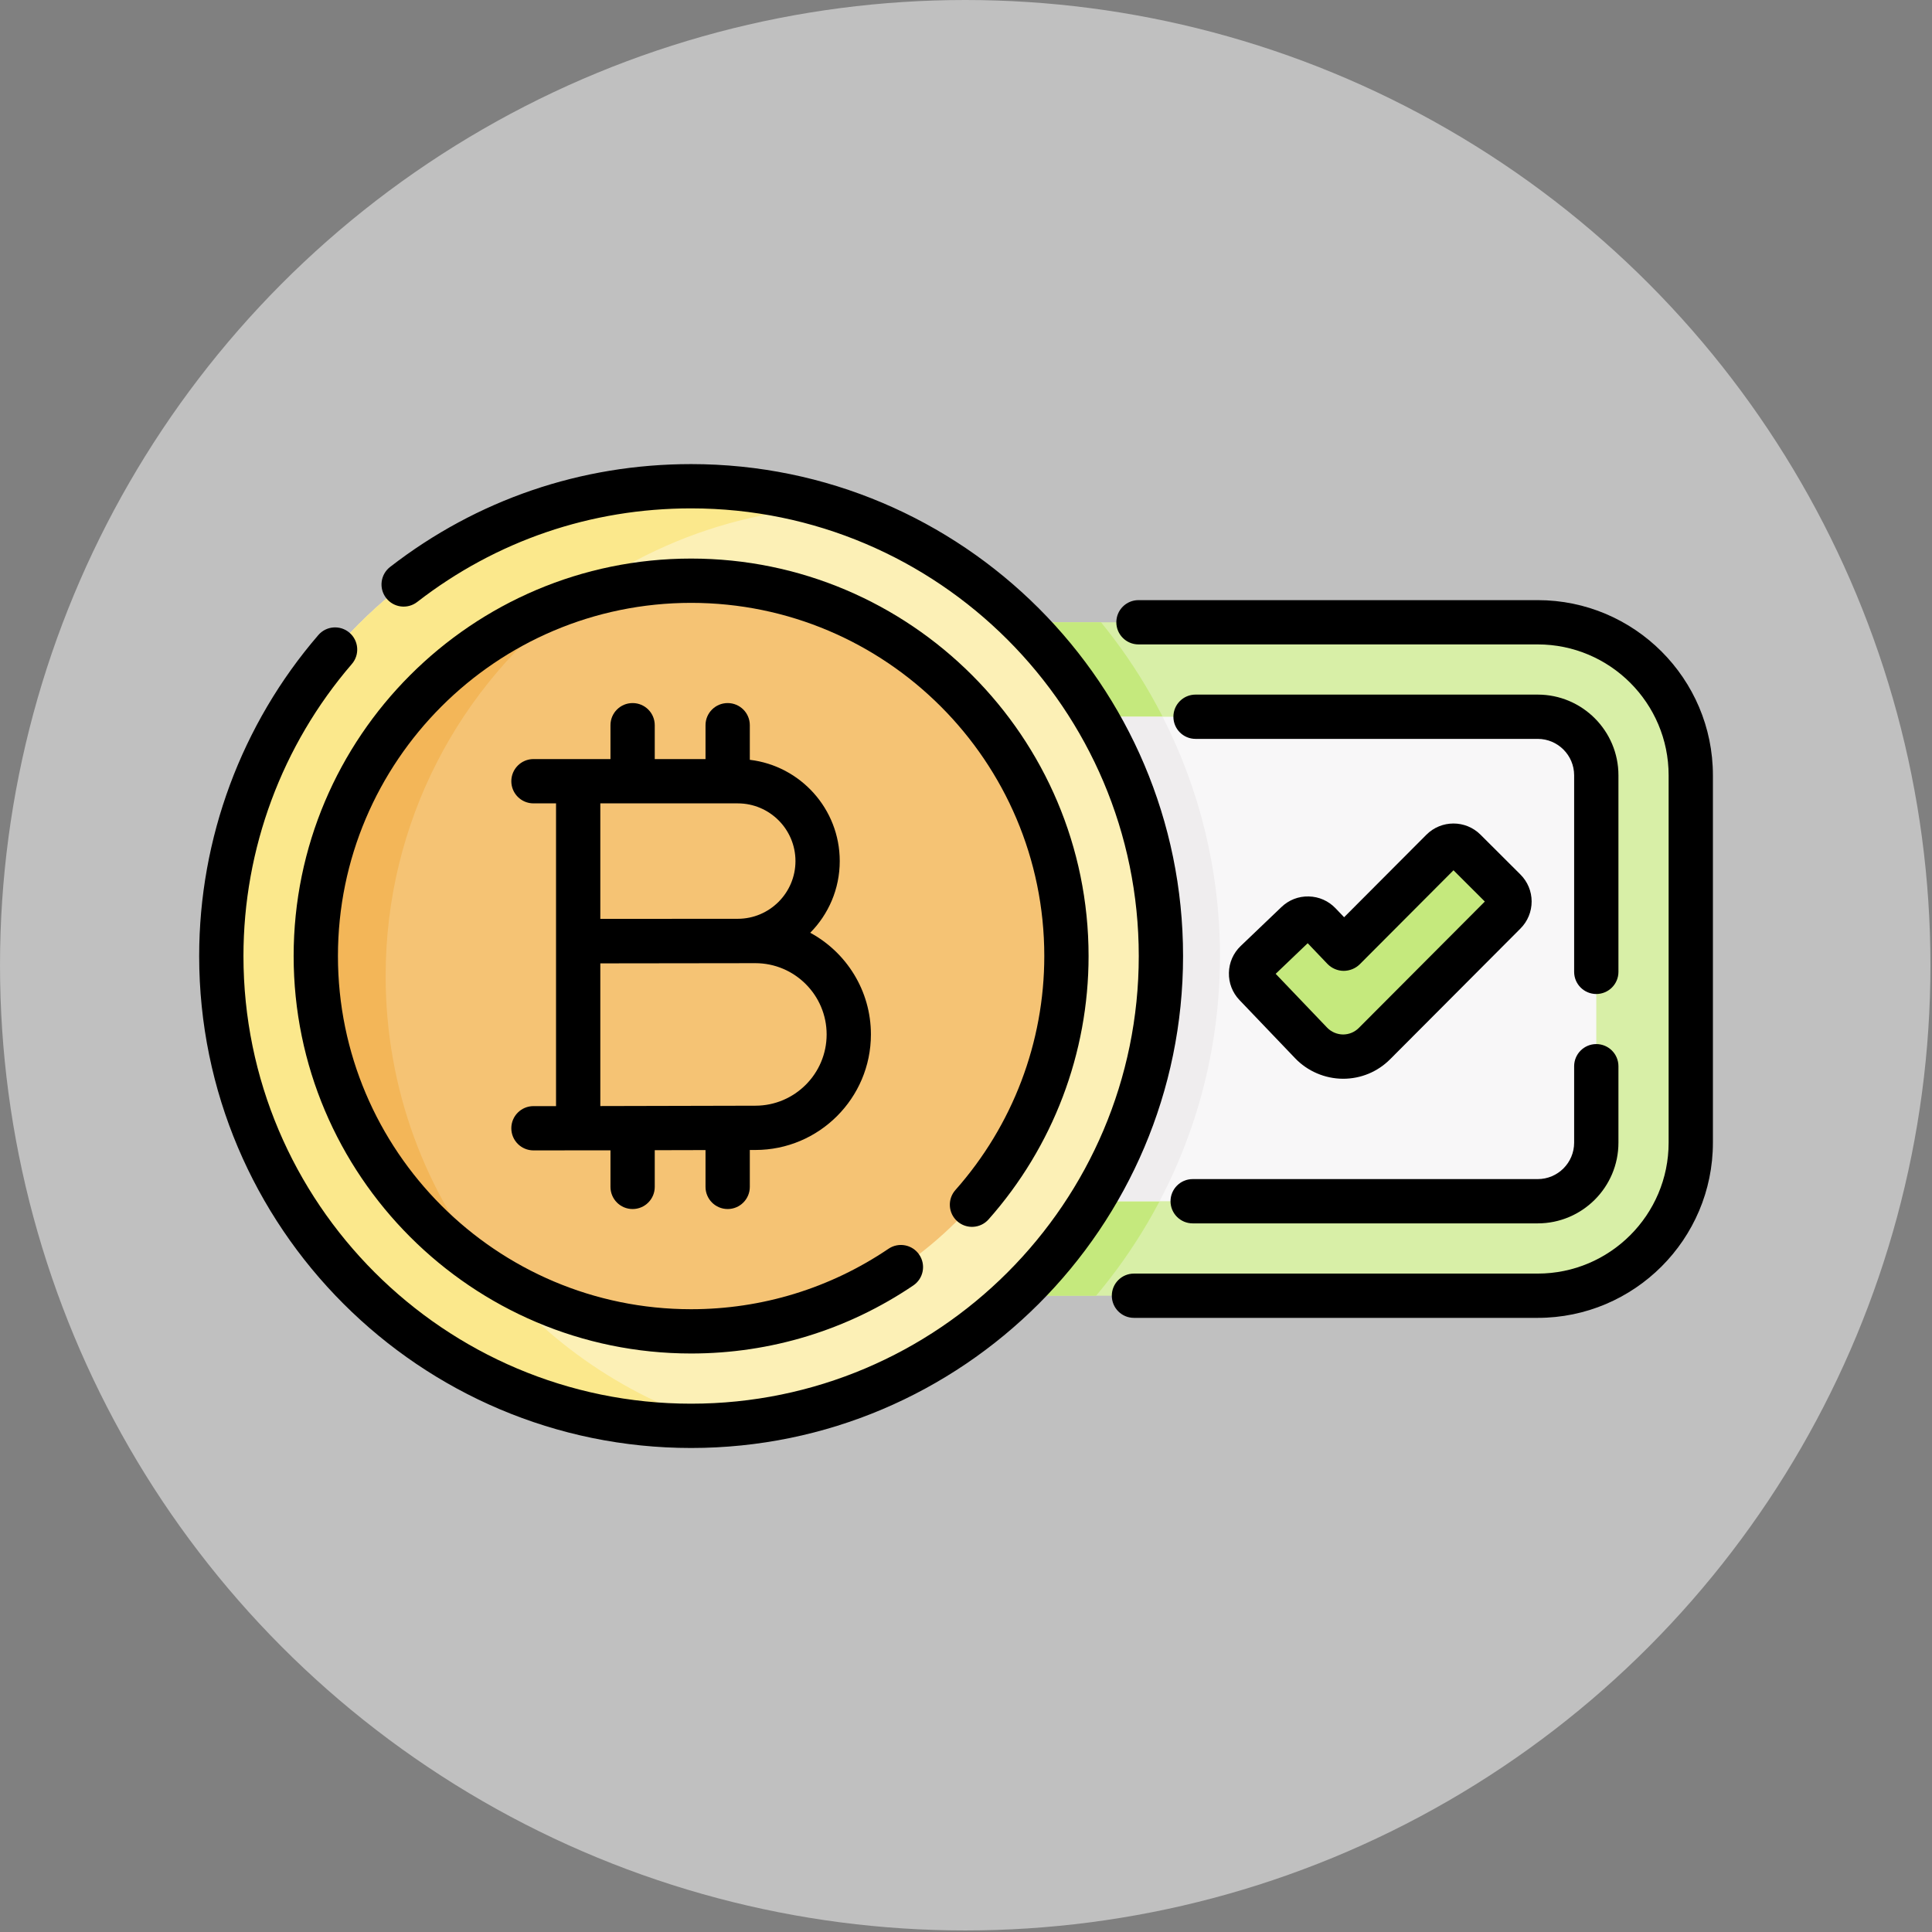 <svg width="97" height="97" viewBox="0 0 97 97" fill="none" xmlns="http://www.w3.org/2000/svg">
<rect x="0" y="0" width="97" height="97" fill="#808080" stroke="none"/>
<circle opacity="0.5" cx="48.461" cy="48.461" r="48.461" fill="white"/>
<g clip-path="url(#clip0_434_259)">
<path d="M77.204 65.054C81.448 65.054 84.888 61.614 84.888 57.37V38.926C84.888 34.682 81.448 31.242 77.204 31.242H34.139V65.054H77.204Z" fill="#D8EFA7"/>
<path d="M34.139 65.054H55.032C58.911 60.438 61.251 54.487 61.251 48C61.251 41.651 59.01 35.816 55.278 31.242H34.139V65.054Z" fill="#C5E97D"/>
<path d="M77.204 60.311C78.826 60.311 80.145 58.992 80.145 57.37V38.926C80.145 37.305 78.826 35.985 77.204 35.985H34.139V60.311H77.204Z" fill="#F8F7F8"/>
<path d="M61.251 48C61.251 43.678 60.211 39.595 58.371 35.985H34.139V60.311H58.218C60.154 56.629 61.251 52.44 61.251 48Z" fill="#EFEDEE"/>
<path d="M34.699 71.587C47.726 71.587 58.286 61.027 58.286 48C58.286 34.973 47.726 24.413 34.699 24.413C21.672 24.413 11.112 34.973 11.112 48C11.112 61.027 21.672 71.587 34.699 71.587Z" fill="#FCF0B6"/>
<path d="M19.362 49C19.362 36.414 29.219 26.131 41.635 25.449C39.441 24.775 37.113 24.413 34.699 24.413C21.672 24.413 11.112 34.973 11.112 48C11.112 61.027 21.672 71.587 34.699 71.587C35.14 71.587 35.578 71.574 36.012 71.55C26.371 68.588 19.362 59.613 19.362 49V49Z" fill="#FBE88C"/>
<path d="M34.699 66.844C45.106 66.844 53.543 58.407 53.543 48C53.543 37.593 45.106 29.156 34.699 29.156C24.292 29.156 15.855 37.593 15.855 48C15.855 58.407 24.292 66.844 34.699 66.844Z" fill="#F5C374"/>
<path d="M28.858 30.082C21.316 32.545 15.855 39.646 15.855 48C15.855 54.735 19.408 60.657 24.737 63.99C21.379 59.915 19.362 54.693 19.362 49C19.362 41.255 23.092 34.382 28.858 30.082V30.082Z" fill="#F3B658"/>
<path d="M67.434 53.049C66.825 53.048 66.244 52.799 65.824 52.359L63.035 49.442C62.726 49.119 62.737 48.608 63.06 48.299L65.106 46.343C65.429 46.035 65.94 46.046 66.249 46.369L67.45 47.625C67.459 47.635 67.475 47.635 67.486 47.625L72.402 42.695C72.717 42.379 73.229 42.378 73.545 42.693L75.549 44.691C75.865 45.007 75.866 45.518 75.551 45.834L69.008 52.396C68.591 52.814 68.024 53.049 67.434 53.049V53.049Z" fill="#C5E97D"/>
<path d="M34.699 23.301C29.172 23.301 23.946 25.087 19.585 28.465C19.1 28.842 19.011 29.54 19.387 30.025C19.763 30.511 20.461 30.599 20.947 30.223C24.914 27.149 29.67 25.524 34.699 25.524C47.092 25.524 57.174 35.607 57.174 48C57.174 60.393 47.092 70.475 34.699 70.475C22.306 70.475 12.223 60.393 12.223 48C12.223 42.617 14.156 37.41 17.666 33.337C18.067 32.872 18.014 32.17 17.549 31.769C17.084 31.368 16.382 31.42 15.981 31.886C12.124 36.362 10 42.085 10 48C10 61.619 21.08 72.699 34.699 72.699C48.318 72.699 59.398 61.619 59.398 48C59.398 34.381 48.318 23.301 34.699 23.301V23.301Z" fill="black"/>
<path d="M48.063 61.317C48.522 61.724 49.225 61.682 49.632 61.223C52.871 57.569 54.654 52.873 54.654 48C54.654 36.996 45.702 28.044 34.699 28.044C23.695 28.044 14.743 36.996 14.743 48C14.743 59.003 23.695 67.955 34.699 67.955C38.694 67.955 42.552 66.774 45.855 64.538C46.364 64.194 46.497 63.503 46.153 62.995C45.809 62.486 45.118 62.353 44.609 62.697C41.675 64.683 38.248 65.732 34.699 65.732C24.922 65.732 16.967 57.777 16.967 48C16.967 38.222 24.922 30.268 34.699 30.268C44.477 30.268 52.431 38.222 52.431 48C52.431 52.329 50.846 56.501 47.968 59.748C47.561 60.207 47.603 60.91 48.063 61.317V61.317Z" fill="black"/>
<path d="M36.534 60.702C37.148 60.702 37.646 60.204 37.646 59.59V57.737C37.757 57.737 37.852 57.737 37.924 57.737C41.123 57.737 43.726 55.135 43.726 51.936C43.726 49.733 42.492 47.813 40.679 46.831C41.595 45.906 42.161 44.634 42.161 43.232C42.161 40.613 40.185 38.449 37.646 38.148V36.41C37.646 35.796 37.148 35.299 36.534 35.299C35.92 35.299 35.422 35.796 35.422 36.41V38.111H32.873V36.41C32.873 35.796 32.376 35.299 31.761 35.299C31.147 35.299 30.65 35.796 30.65 36.41V38.111H26.784C26.17 38.111 25.672 38.609 25.672 39.223C25.672 39.837 26.17 40.335 26.784 40.335H27.917V55.535H26.784C26.17 55.535 25.672 56.032 25.672 56.646C25.672 57.26 26.17 57.758 26.784 57.758C26.784 57.758 29.705 57.756 30.65 57.754V59.59C30.65 60.204 31.147 60.702 31.761 60.702C32.376 60.702 32.873 60.204 32.873 59.59V57.748C33.731 57.746 34.623 57.743 35.422 57.742V59.59C35.422 60.204 35.92 60.702 36.534 60.702V60.702ZM39.938 43.232C39.938 44.83 38.638 46.13 37.041 46.13C36.672 46.13 30.14 46.134 30.14 46.134V40.335H37.041C38.638 40.335 39.938 41.634 39.938 43.232ZM30.14 48.368C31.239 48.365 37.924 48.358 37.924 48.358C39.897 48.358 41.503 49.963 41.503 51.936C41.503 53.909 39.897 55.514 37.924 55.514C36.952 55.514 32.305 55.526 30.14 55.532V48.368Z" fill="black"/>
<path d="M77.204 30.131H57.16C56.546 30.131 56.048 30.628 56.048 31.242C56.048 31.856 56.546 32.354 57.16 32.354H77.204C80.828 32.354 83.777 35.302 83.777 38.926V57.37C83.777 60.994 80.828 63.943 77.204 63.943H56.932C56.318 63.943 55.821 64.44 55.821 65.054C55.821 65.668 56.318 66.166 56.932 66.166H77.204C82.054 66.166 86 62.22 86 57.37V38.926C86 34.076 82.054 30.131 77.204 30.131V30.131Z" fill="black"/>
<path d="M58.769 60.311C58.769 60.925 59.267 61.422 59.881 61.422H77.204C79.439 61.422 81.257 59.605 81.257 57.37V53.532C81.257 52.918 80.759 52.42 80.145 52.42C79.531 52.42 79.033 52.918 79.033 53.532V57.37C79.033 58.379 78.213 59.199 77.204 59.199H59.881C59.267 59.199 58.769 59.697 58.769 60.311Z" fill="black"/>
<path d="M81.257 38.926C81.257 36.692 79.439 34.874 77.204 34.874H60.024C59.41 34.874 58.913 35.371 58.913 35.986C58.913 36.599 59.41 37.097 60.024 37.097H77.204C78.213 37.097 79.033 37.918 79.033 38.926V48.794C79.033 49.408 79.531 49.906 80.145 49.906C80.759 49.906 81.257 49.408 81.257 48.794V38.926Z" fill="black"/>
<path d="M67.431 54.161H67.434C68.326 54.161 69.165 53.813 69.795 53.181L76.338 46.619C76.7 46.256 76.899 45.773 76.899 45.26C76.898 44.748 76.697 44.266 76.334 43.904L74.33 41.905C73.581 41.158 72.363 41.16 71.615 41.909L67.484 46.052L67.053 45.601C66.698 45.23 66.221 45.019 65.708 45.008C65.19 44.995 64.709 45.185 64.338 45.54L62.292 47.495C61.922 47.849 61.711 48.327 61.7 48.84C61.688 49.353 61.877 49.839 62.231 50.21L65.02 53.127C65.646 53.783 66.525 54.159 67.431 54.161V54.161ZM65.655 47.356L66.649 48.397C66.86 48.615 67.154 48.741 67.457 48.744C67.761 48.743 68.057 48.626 68.273 48.41L72.975 43.694L74.549 45.264L68.221 51.611C68.011 51.821 67.732 51.937 67.435 51.938C67.132 51.937 66.837 51.811 66.627 51.591L64.048 48.893L65.655 47.356Z" fill="black"/>
</g>
<defs>
<clipPath id="clip0_434_259">
<rect width="76" height="76" fill="white" transform="translate(10 10)"/>
</clipPath>
</defs>
</svg>
